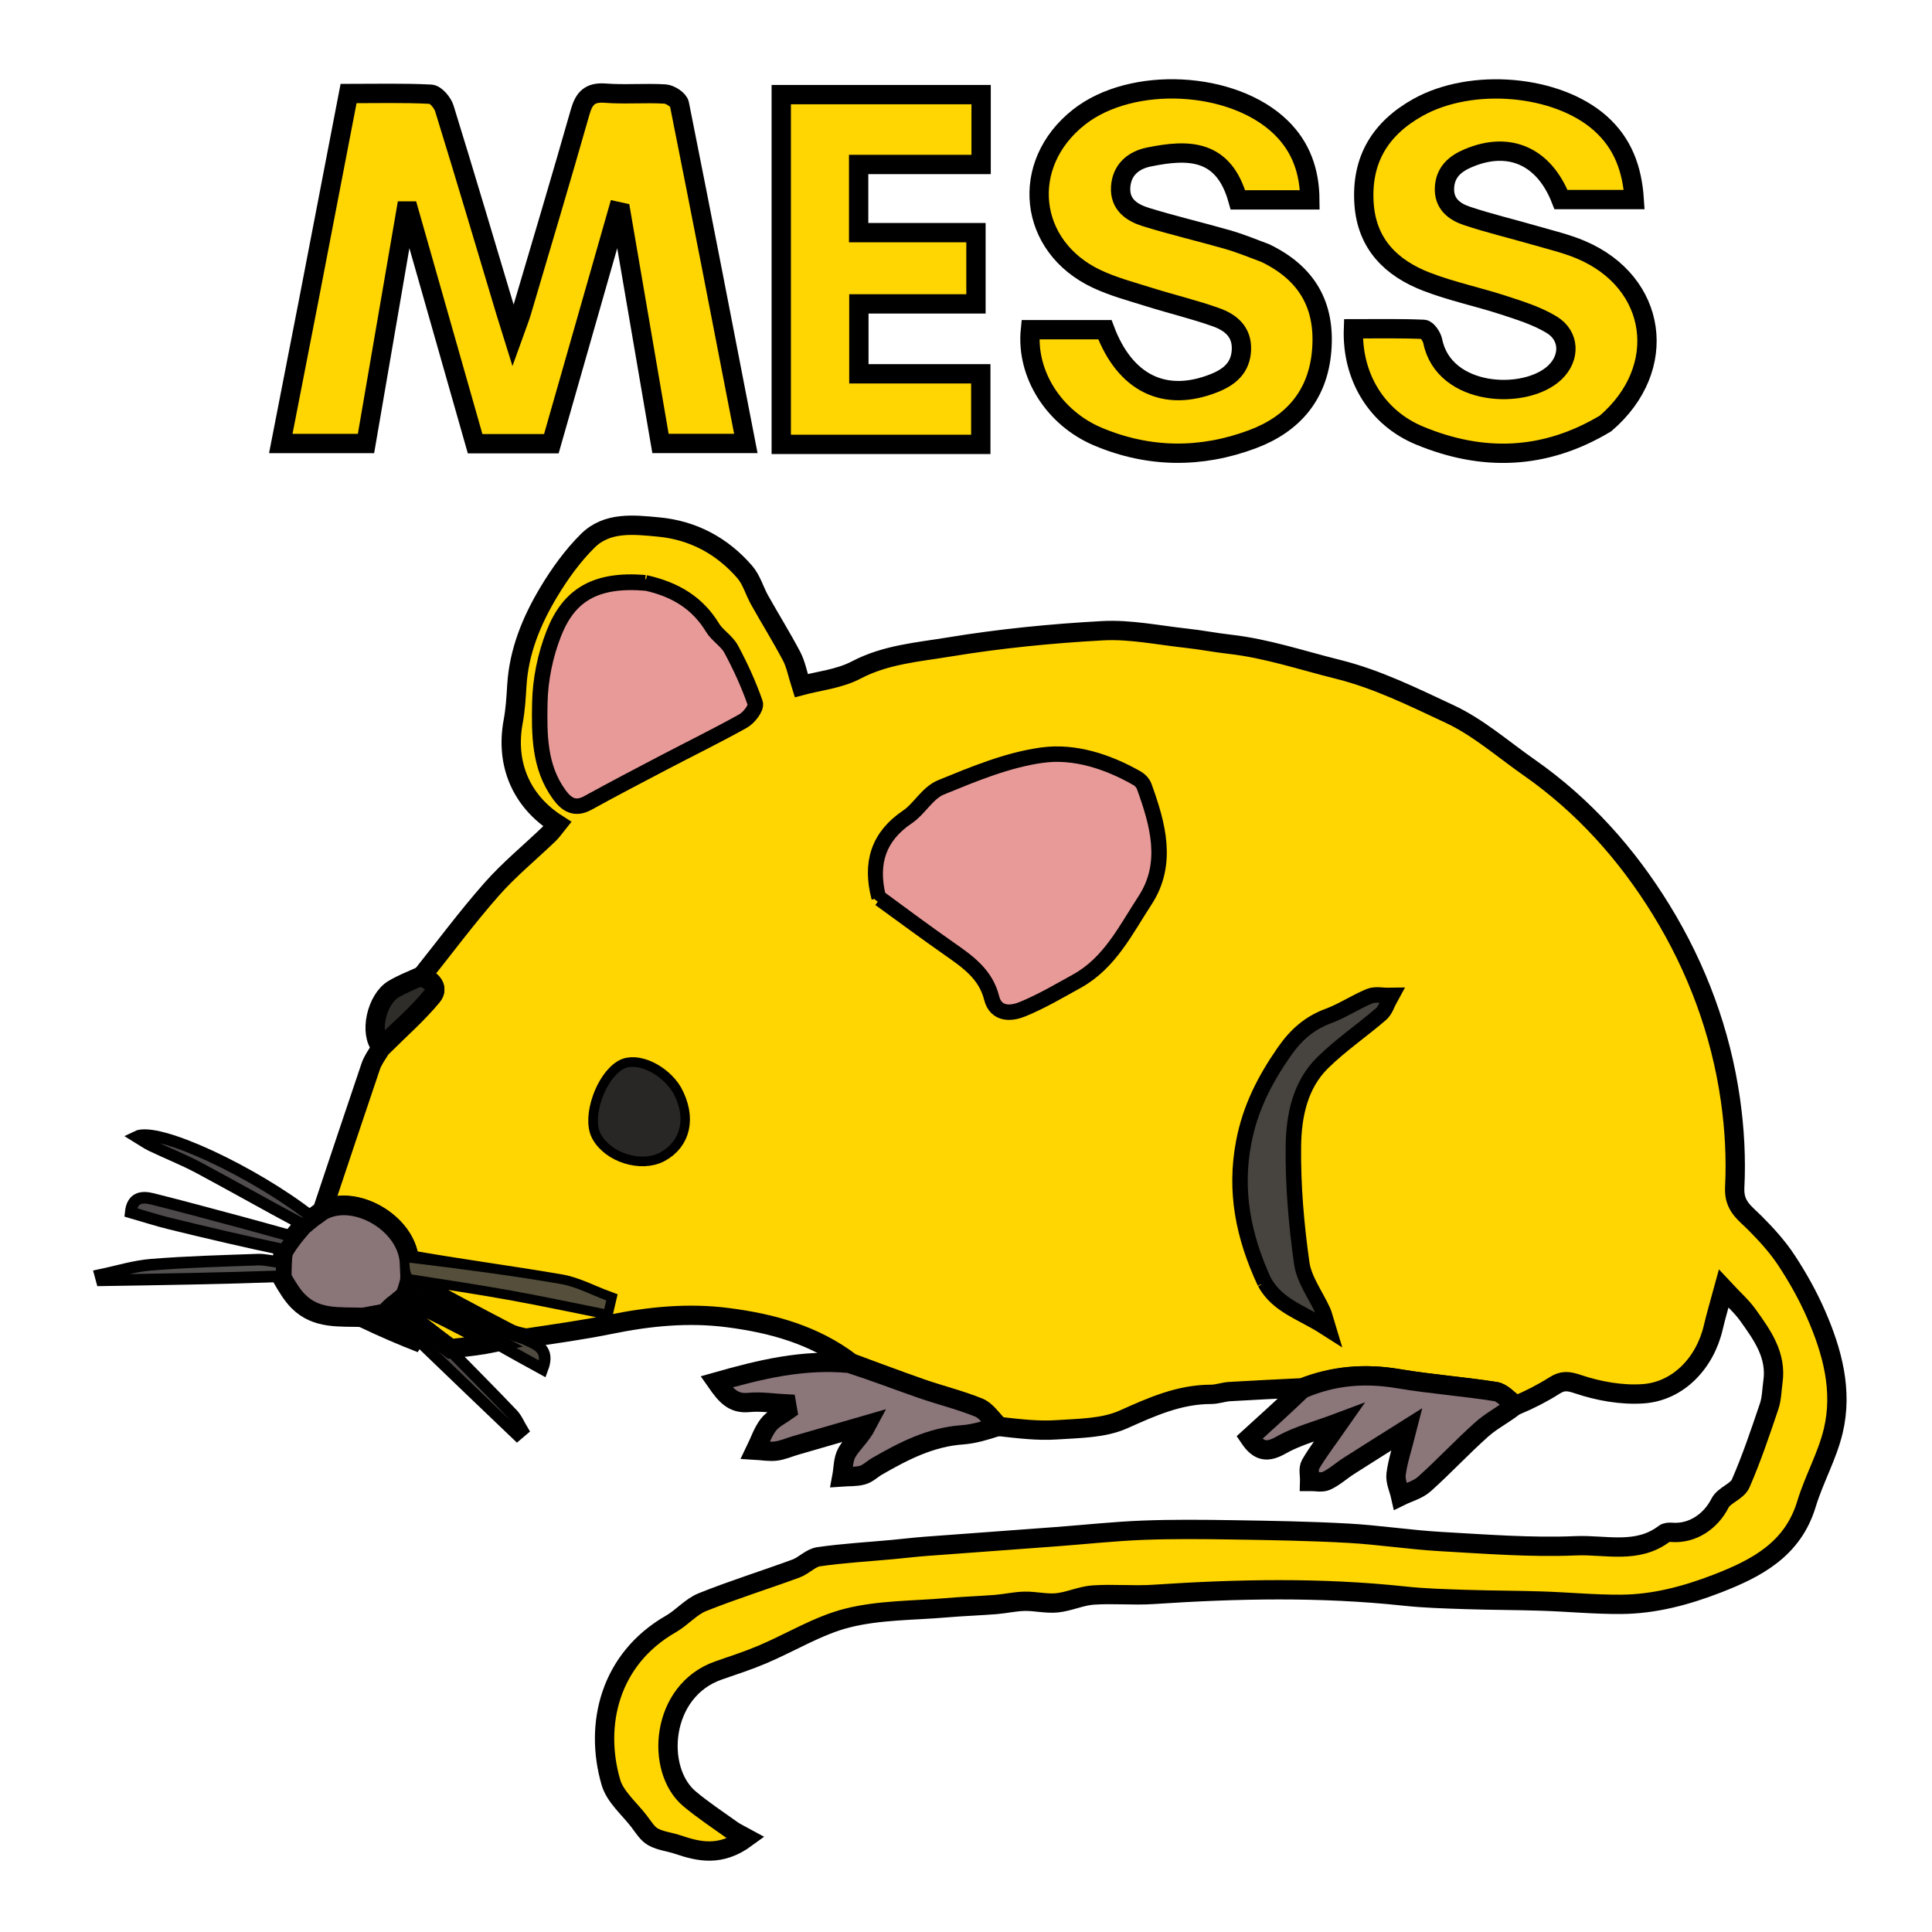 <svg version="1.1" id="Layer_1" xmlns="http://www.w3.org/2000/svg" xmlns:xlink="http://www.w3.org/1999/xlink" x="0px" y="0px"
	 width="100%" viewBox="0 0 500 500" enable-background="new 0 0 500 500" xml:space="preserve">
<path fill="#FFD502" opacity="1" stroke="#000000" stroke-width="5"
	d="
M109.08,252.683 
	C115.102,245.144 120.861,237.374 127.234,230.145 
	C131.758,225.013 137.122,220.624 142.078,215.868 
	C142.874,215.104 143.49,214.153 144.209,213.265 
	C134.792,207.275 130.782,197.603 132.817,186.694 
	C133.388,183.636 133.569,180.493 133.759,177.378 
	C134.297,168.564 137.572,160.625 142.008,153.231 
	C144.857,148.484 148.189,143.846 152.104,139.964 
	C157.131,134.978 163.986,135.788 170.367,136.38 
	C179.331,137.213 186.875,141.247 192.742,148.025 
	C194.499,150.056 195.257,152.928 196.61,155.338 
	C199.34,160.2 202.293,164.942 204.889,169.874 
	C205.979,171.946 206.394,174.373 207.369,177.433 
	C211.771,176.246 217.158,175.721 221.597,173.39 
	C229.217,169.389 237.533,168.771 245.58,167.445 
	C258.716,165.28 272.044,163.955 285.343,163.231 
	C292.505,162.842 299.781,164.385 306.993,165.165 
	C310.762,165.573 314.494,166.314 318.262,166.737 
	C327.826,167.813 336.882,170.887 346.141,173.187 
	C356.5,175.76 365.755,180.401 375.122,184.761 
	C382.536,188.213 388.935,193.866 395.732,198.616 
	C409.792,208.44 421.057,221.049 429.939,235.508 
	C439.179,250.549 445.319,267.046 447.832,284.609 
	C448.903,292.098 449.328,299.791 448.944,307.335 
	C448.7,312.137 451.553,313.887 454.184,316.524 
	C457.166,319.512 460.06,322.704 462.369,326.217 
	C465.268,330.628 467.885,335.301 469.997,340.134 
	C474.195,349.74 476.934,359.854 474.448,370.306 
	C472.902,376.808 469.452,382.833 467.506,389.268 
	C463.962,400.988 454.622,405.88 444.385,409.841 
	C436.405,412.928 428.153,415.143 419.557,415.202 
	C412.723,415.248 405.887,414.584 399.047,414.361 
	C392.479,414.146 385.903,414.165 379.334,413.946 
	C374.039,413.77 368.725,413.63 363.464,413.065 
	C341.8,410.739 320.14,411.188 298.453,412.632 
	C293.291,412.975 288.069,412.434 282.908,412.793 
	C279.758,413.012 276.705,414.492 273.547,414.813 
	C270.798,415.092 267.961,414.359 265.169,414.41 
	C262.681,414.456 260.209,415.048 257.718,415.245 
	C253.449,415.583 249.163,415.721 244.896,416.088 
	C236.367,416.82 227.602,416.673 219.394,418.725 
	C211.758,420.634 204.754,425.014 197.401,428.139 
	C193.686,429.718 189.831,430.975 186.01,432.294 
	C170.919,437.504 169.452,458 178.448,465.532 
	C181.948,468.462 185.784,470.992 189.505,473.652 
	C190.43,474.314 191.502,474.771 193.108,475.652 
	C186.476,480.505 180.99,479.266 175.427,477.381 
	C173.301,476.661 170.928,476.453 169.015,475.387 
	C167.53,474.559 166.511,472.819 165.413,471.386 
	C162.864,468.062 159.195,465.027 158.099,461.259 
	C153.744,446.287 157.801,429.337 173.633,420.277 
	C176.492,418.641 178.79,415.841 181.774,414.642 
	C189.728,411.447 197.94,408.901 205.991,405.939 
	C208.052,405.18 209.803,403.179 211.86,402.882 
	C218.215,401.967 224.65,401.606 231.053,401.016 
	C233.834,400.76 236.607,400.413 239.391,400.203 
	C250.733,399.345 262.078,398.536 273.421,397.687 
	C280.85,397.131 288.268,396.314 295.708,396.025 
	C303.444,395.724 311.202,395.8 318.947,395.922 
	C328.905,396.079 338.871,396.24 348.813,396.788 
	C356.857,397.232 364.855,398.5 372.898,398.954 
	C384.534,399.61 396.221,400.537 407.83,400.043 
	C415.446,399.72 423.73,402.285 430.755,396.901 
	C431.203,396.557 431.999,396.515 432.614,396.566 
	C437.971,397.005 442.736,393.757 445.147,388.996 
	C446.19,386.939 449.571,386.01 450.472,383.949 
	C453.312,377.45 455.574,370.689 457.853,363.959 
	C458.531,361.956 458.533,359.723 458.837,357.595 
	C459.82,350.706 456.062,345.53 452.411,340.413 
	C450.738,338.069 448.512,336.12 446.092,333.514 
	C445.079,337.252 444.131,340.373 443.394,343.543 
	C441.253,352.745 434.334,360.068 425.258,360.704 
	C419.674,361.096 413.704,360.016 408.371,358.22 
	C405.757,357.341 404.374,357.258 402.28,358.584 
	C399.209,360.529 395.966,362.203 392.393,363.707 
	C390.354,362.286 388.836,360.421 387.066,360.14 
	C378.697,358.815 370.211,358.206 361.859,356.797 
	C353.293,355.352 345.081,355.968 337.034,359.161 
	C330.763,359.478 324.489,359.76 318.221,360.138 
	C316.608,360.235 315.014,360.855 313.411,360.856 
	C305.205,360.861 298.112,364.048 290.749,367.348 
	C285.592,369.659 279.262,369.643 273.414,370.036 
	C268.616,370.359 263.755,369.752 258.576,369.181 
	C256.609,367.263 255.245,365.088 253.315,364.303 
	C248.447,362.324 243.288,361.075 238.312,359.341 
	C232.257,357.23 226.27,354.923 220.253,352.701 
	C210.821,345.481 199.848,342.476 188.309,340.996 
	C178.072,339.683 167.999,340.691 157.937,342.746 
	C150.976,344.168 143.923,345.137 136.131,346.318 
	C134.127,345.888 132.832,345.581 131.689,344.985 
	C123.132,340.53 114.605,336.018 106.108,331.24 
	C106.126,330.575 106.103,330.193 106.495,329.82 
	C115.367,331.208 123.844,332.476 132.276,333.997 
	C140.335,335.451 148.346,337.169 156.378,338.77 
	C156.552,338.025 156.726,337.279 156.9,336.534 
	C152.948,335.076 149.106,332.979 145.024,332.279 
	C132.051,330.053 118.988,328.347 105.923,326.029 
	C105.011,316.21 91.486,308.748 83.445,313.235 
	C87.6,300.813 91.73,288.382 95.942,275.979 
	C96.448,274.489 97.401,273.15 98.562,271.312 
	C103.307,266.559 107.943,262.487 111.831,257.796 
	C113.601,255.66 111.738,253.489 109.08,252.683 
M228.006,232.191 
	C233.912,236.464 239.768,240.808 245.74,244.988 
	C250.666,248.436 255.528,251.742 257.128,258.172 
	C258.143,262.252 261.852,261.777 264.479,260.697 
	C269.303,258.715 273.848,256.028 278.434,253.498 
	C286.863,248.85 290.948,240.317 295.876,232.804 
	C302.02,223.438 299.153,213.394 295.658,203.718 
	C295.396,202.992 294.728,202.249 294.049,201.863 
	C286.507,197.563 278.03,194.784 269.737,195.928 
	C260.83,197.157 252.142,200.791 243.71,204.237 
	C240.381,205.598 238.285,209.704 235.135,211.829 
	C227.832,216.753 225.673,223.361 228.006,232.191 
M166.892,151.302 
	C154.046,150.237 147.537,154.597 143.797,164.117 
	C141.6,169.708 140.312,175.987 140.206,181.985 
	C140.065,189.985 140.003,198.33 145.162,205.377 
	C146.922,207.781 148.82,209.054 151.893,207.363 
	C158.432,203.762 165.051,200.303 171.666,196.84 
	C178.46,193.284 185.353,189.908 192.048,186.177 
	C193.429,185.408 195.285,183.019 194.952,182.065 
	C193.299,177.329 191.192,172.712 188.814,168.285 
	C187.684,166.181 185.253,164.798 184,162.732 
	C180.216,156.489 174.648,153.057 166.892,151.302 
M327.793,331.706 
	C330.988,337.536 337.074,339.169 343.012,342.96 
	C342.427,341.042 342.281,340.269 341.965,339.574 
	C340.057,335.379 337.016,331.356 336.399,326.987 
	C334.983,316.956 334.103,306.751 334.228,296.631 
	C334.324,288.75 335.943,280.6 341.932,274.695 
	C346.586,270.105 352.083,266.379 357.053,262.093 
	C358.144,261.152 358.592,259.467 359.337,258.125 
	C357.745,258.149 355.964,257.717 354.596,258.284 
	C350.969,259.787 347.641,262.046 343.972,263.403 
	C339.09,265.208 335.719,268.219 332.723,272.535 
	C327.75,279.701 324.002,286.975 322.345,295.763 
	C319.976,308.331 322.252,319.816 327.793,331.706 
M174.058,282.617 
	C171.177,277.794 164.683,274.771 161.299,276.679 
	C156.648,279.302 153.207,289.102 155.432,293.393 
	C158.01,298.365 165.934,300.883 170.802,298.278 
	C176.213,295.383 177.705,289.306 174.058,282.617 
z"/>
<path fill="#FFD502" opacity="1" stroke="#000000" stroke-width="5" 
	d="
M79.883,77.774 
	C83.35,59.751 86.747,42.149 90.208,24.21 
	C97.557,24.21 104.539,24.022 111.492,24.383 
	C112.754,24.448 114.536,26.566 115.001,28.069 
	C120.401,45.543 125.593,63.081 130.845,80.601 
	C131.316,82.173 131.818,83.735 132.791,86.857 
	C133.85,83.9 134.499,82.335 134.976,80.72 
	C140.067,63.499 145.211,46.294 150.133,29.026 
	C151.151,25.454 152.628,23.8 156.616,24.108 
	C161.749,24.504 166.947,24.024 172.093,24.328 
	C173.43,24.407 175.606,25.817 175.829,26.929 
	C181.668,56.087 187.3,85.286 193.025,114.773 
	C185.528,114.773 178.416,114.773 170.934,114.773 
	C167.506,94.77 164.092,74.842 160.677,54.913 
	C160.403,54.852 160.128,54.792 159.853,54.731 
	C154.136,74.749 148.419,94.768 142.687,114.839 
	C136.02,114.839 129.719,114.839 122.96,114.839 
	C117.251,94.786 111.53,74.693 105.809,54.6 
	C105.563,54.6 105.318,54.601 105.072,54.601 
	C101.631,74.608 98.189,94.615 94.72,114.781 
	C87.442,114.781 80.498,114.781 72.667,114.781 
	C75.079,102.432 77.446,90.313 79.883,77.774 
z"/>
<path fill="#FFD502" opacity="1" stroke="#000000" stroke-width="5"
	d="
M415.515,109.587 
	C399.782,119.034 383.682,119.489 367.375,112.72 
	C356.249,108.102 349.828,97.449 350.27,85.095 
	C356.302,85.095 362.39,84.972 368.461,85.236 
	C369.305,85.272 370.554,87.114 370.79,88.286 
	C373.686,102.662 394.823,103.639 402.413,96.392 
	C406.399,92.587 406.274,86.896 401.573,84.038 
	C397.814,81.753 393.433,80.391 389.201,79.005 
	C382.574,76.836 375.677,75.415 369.191,72.908 
	C360.09,69.391 353.728,63.199 353.015,52.735 
	C352.24,41.368 357.194,33.241 367.014,27.772 
	C380.891,20.044 402.9,21.953 414.107,31.859 
	C419.974,37.044 422.411,43.671 422.936,51.643 
	C416.473,51.643 410.239,51.643 403.986,51.643 
	C399.623,40.457 390.59,36.419 379.968,40.939 
	C376.539,42.398 374.011,44.558 373.831,48.632 
	C373.649,52.741 376.388,54.785 379.602,55.862 
	C385.42,57.812 391.415,59.224 397.315,60.935 
	C401.301,62.092 405.391,63.044 409.19,64.661 
	C428.941,73.066 432.179,95.318 415.515,109.587 
z"/>
<path fill="#FFD502" opacity="1" stroke="#000000" stroke-width="5"
	d="
M327.449,65.493 
	C338.297,70.725 343.002,79.041 342.059,90.689 
	C341.116,102.345 334.534,109.784 324.103,113.683 
	C310.837,118.642 297.362,118.557 284.178,113.011 
	C272.72,108.192 265.503,96.734 266.675,85.322 
	C273.081,85.322 279.519,85.322 285.946,85.322 
	C291.162,99.213 301.446,104.236 314.211,99.157 
	C318.179,97.578 321.109,95.183 321.281,90.478 
	C321.452,85.799 318.415,83.419 314.698,82.097 
	C309.075,80.097 303.236,78.712 297.532,76.924 
	C292.94,75.485 288.226,74.239 283.892,72.212 
	C266.045,63.864 263.739,42.539 279.212,30.325 
	C292.887,19.531 319.165,20.859 331.574,33.041 
	C336.699,38.073 338.925,44.316 338.987,51.729 
	C332.619,51.729 326.506,51.729 320.376,51.729 
	C316.681,38.529 307.632,38.518 297.273,40.646 
	C293.319,41.458 290.267,43.975 290.02,48.474 
	C289.772,52.99 292.989,55.074 296.59,56.183 
	C303.571,58.333 310.698,60 317.722,62.015 
	C320.91,62.929 323.996,64.196 327.449,65.493 
z"/>
<path fill="#FFD502" opacity="1" stroke="#000000" stroke-width="5"
	d="
M231,115.007 
	C221.192,115.007 211.884,115.007 202.188,115.007 
	C202.188,84.717 202.188,54.721 202.188,24.481 
	C219.492,24.481 236.558,24.481 253.913,24.481 
	C253.913,30.511 253.913,36.265 253.913,42.562 
	C243.386,42.562 232.967,42.562 222.217,42.562 
	C222.217,48.646 222.217,54.195 222.217,60.203 
	C232.343,60.203 242.266,60.203 252.578,60.203 
	C252.578,66.506 252.578,72.363 252.578,78.648 
	C242.545,78.648 232.608,78.648 222.275,78.648 
	C222.275,84.775 222.275,90.497 222.275,96.735 
	C232.642,96.735 243.053,96.735 253.829,96.735 
	C253.829,102.949 253.829,108.665 253.829,115.007 
	C246.382,115.007 238.941,115.007 231,115.007 
z"/>
<path fill="#8B767A" opacity="1" stroke="#000000" stroke-width="5"
	d="
M336.944,359.484 
	C345.081,355.968 353.293,355.352 361.859,356.797 
	C370.211,358.206 378.697,358.815 387.066,360.14 
	C388.836,360.421 390.354,362.286 392.057,363.802 
	C389.255,366.049 386.104,367.599 383.574,369.847 
	C378.433,374.414 373.741,379.485 368.618,384.073 
	C366.962,385.557 364.539,386.185 362.466,387.204 
	C362.04,385.304 361.072,383.334 361.303,381.517 
	C361.734,378.144 362.864,374.859 364.121,369.882 
	C358.307,373.546 353.657,376.443 349.045,379.399 
	C347.1,380.645 345.354,382.276 343.286,383.229 
	C342.073,383.788 340.404,383.358 338.94,383.373 
	C338.987,381.885 338.519,380.097 339.179,378.966 
	C341.117,375.641 343.503,372.577 346.631,368.097 
	C340.799,370.294 335.869,371.536 331.602,373.949 
	C328.048,375.959 325.846,375.804 323.328,372.076 
	C327.822,368 332.338,363.904 336.944,359.484 
z"/>
<path fill="#8B767A" opacity="1" stroke="#000000" stroke-width="5"
	d="
M219.806,352.836 
	C226.27,354.923 232.257,357.23 238.312,359.341 
	C243.288,361.075 248.447,362.324 253.315,364.303 
	C255.245,365.088 256.609,367.263 258.227,369.167 
	C255.158,370.152 252.117,371.113 249.024,371.332 
	C240.847,371.913 233.868,375.513 226.989,379.474 
	C225.715,380.208 224.591,381.371 223.235,381.749 
	C221.533,382.223 219.662,382.092 217.864,382.222 
	C218.266,380.087 218.169,377.666 219.192,375.889 
	C220.521,373.582 222.74,371.787 224.346,368.735 
	C218.18,370.519 212.014,372.299 205.85,374.088 
	C204.159,374.579 202.504,375.334 200.781,375.536 
	C199.065,375.738 197.284,375.399 195.531,375.297 
	C196.612,373.077 197.389,370.622 198.869,368.711 
	C200.09,367.134 202.143,366.201 203.828,364.983 
	C203.733,364.438 203.637,363.893 203.542,363.348 
	C200.285,363.186 196.991,362.638 193.782,362.957 
	C189.738,363.359 187.839,361.105 185.411,357.63 
	C196.895,354.365 207.823,351.722 219.806,352.836 
z"/>
<path fill="#8A7578" opacity="1" stroke="#000000" stroke-width="5"
	d="
M106.08,329.811 
	C106.103,330.193 106.126,330.575 106.007,331.578 
	C105.561,333.295 105.258,334.391 104.628,335.554 
	C103.529,336.359 102.757,337.098 101.65,337.895 
	C100.806,338.62 100.295,339.287 99.405,339.98 
	C97.33,340.315 95.635,340.623 93.941,340.931 
	C88.043,340.716 81.848,341.527 77.155,336.727 
	C75.59,335.126 74.397,333.162 72.959,330.667 
	C72.938,328.871 72.992,327.771 73.047,326.672 
	C73.064,326.003 73.082,325.335 73.346,323.94 
	C74.386,322.165 75.18,321.116 75.974,320.067 
	C76.645,319.246 77.317,318.425 78.34,317.243 
	C79.443,316.289 80.196,315.695 80.949,315.101 
	C81.665,314.6 82.381,314.099 83.271,313.417 
	C91.486,308.748 105.011,316.21 105.931,326.365 
	C106.011,328.013 106.046,328.912 106.08,329.811 
z"/>
<path fill="#504C4D" opacity="1" stroke="#000000" stroke-width="3"
	d="
M80.648,314.935 
	C80.196,315.695 79.443,316.289 78.388,316.921 
	C69.292,312.076 60.547,307.101 51.682,302.349 
	C47.627,300.175 43.321,298.473 39.162,296.487 
	C37.905,295.887 36.76,295.05 35.289,294.155 
	C40.684,291.461 65.719,303.243 80.648,314.935 
z"/>
<path fill="#4E4A4B" opacity="1" stroke="#000000" stroke-width="3"
	d="
M75.595,319.969 
	C75.18,321.116 74.386,322.165 73.356,323.431 
	C63.387,321.327 53.647,319.046 43.931,316.664 
	C40.592,315.845 37.315,314.776 33.825,313.768 
	C34.234,309.828 36.773,309.605 39.449,310.275 
	C47.488,312.287 55.484,314.472 63.489,316.619 
	C67.407,317.67 71.308,318.786 75.595,319.969 
z"/>
<path fill="#524F4F" opacity="1" stroke="#000000" stroke-width="3"
	d="
M72.564,326.661 
	C72.992,327.771 72.938,328.871 72.955,330.293 
	C57.46,330.856 41.893,331.097 26.326,331.338 
	C26.2,330.875 26.074,330.411 25.948,329.947 
	C30.343,329.034 34.701,327.661 39.141,327.304 
	C48.309,326.566 57.519,326.322 66.716,325.995 
	C68.494,325.932 70.292,326.417 72.564,326.661 
z"/>
<path fill="#4F4A40" opacity="1" stroke="#000000" stroke-width="3"
	d="
M104.954,335.487 
	C105.258,334.391 105.561,333.295 105.967,331.862 
	C114.605,336.018 123.132,340.53 131.689,344.985 
	C132.832,345.581 134.127,345.888 135.658,346.446 
	C138.94,347.954 142.386,349.035 140.382,354.287 
	C136.462,352.141 132.681,350.07 128.365,347.586 
	C120.204,343.277 112.579,339.382 104.954,335.487 
z"/>
<path fill="#504B48" opacity="1" stroke="#000000" stroke-width="3"
	d="
M99.785,339.954 
	C100.295,339.287 100.806,338.62 101.993,338.013 
	C107.148,341.733 111.626,345.392 116.104,349.052 
	C121.628,354.684 127.196,360.273 132.638,365.983 
	C133.743,367.142 134.374,368.754 135.224,370.157 
	C134.762,370.55 134.299,370.943 133.837,371.336 
	C125.791,363.652 117.745,355.968 109.274,347.793 
	C105.827,344.853 102.806,342.403 99.785,339.954 
z"/>
<path fill="#2F2D29" opacity="1" stroke="#000000" stroke-width="5"
	d="
M108.701,252.739 
	C111.738,253.489 113.601,255.66 111.831,257.796 
	C107.943,262.487 103.307,266.559 98.634,270.939 
	C95.468,267.42 97.465,258.617 101.81,256.019 
	C103.883,254.78 106.146,253.86 108.701,252.739 
z"/>
<path fill="#FFD502" opacity="1" stroke="#000000" stroke-width="5"
	d="
M116.617,349.041 
	C111.626,345.392 107.148,341.733 102.327,337.955 
	C102.757,337.098 103.529,336.359 104.628,335.554 
	C112.579,339.382 120.204,343.277 128.048,347.448 
	C124.554,348.16 120.842,348.595 116.617,349.041 
z"/>
<path fill="#FFD502" opacity="1" stroke="#000000" stroke-width="5"
	d="
M99.405,339.98 
	C102.806,342.403 105.827,344.853 109.003,347.609 
	C104.236,345.771 99.314,343.626 94.167,341.206 
	C95.635,340.623 97.33,340.315 99.405,339.98 
z"/>
<path fill="#E89A98" opacity="1" stroke="#000000" stroke-width="3"
	d="
M227.742,231.92 
	C225.673,223.361 227.832,216.753 235.135,211.829 
	C238.285,209.704 240.381,205.598 243.71,204.237 
	C252.142,200.791 260.83,197.157 269.737,195.928 
	C278.03,194.784 286.507,197.563 294.049,201.863 
	C294.728,202.249 295.396,202.992 295.658,203.718 
	C299.153,213.394 302.02,223.438 295.876,232.804 
	C290.948,240.317 286.863,248.85 278.434,253.498 
	C273.848,256.028 269.303,258.715 264.479,260.697 
	C261.852,261.777 258.143,262.252 257.128,258.172 
	C255.528,251.742 250.666,248.436 245.74,244.988 
	C239.768,240.808 233.912,236.464 227.742,231.92 
z"/>
<path fill="#E89A98" opacity="1" stroke="#000000" stroke-width="3"
	d="
M167.299,151.406 
	C174.648,153.057 180.216,156.489 184,162.732 
	C185.253,164.798 187.684,166.181 188.814,168.285 
	C191.192,172.712 193.299,177.329 194.952,182.065 
	C195.285,183.019 193.429,185.408 192.048,186.177 
	C185.353,189.908 178.46,193.284 171.666,196.84 
	C165.051,200.303 158.432,203.762 151.893,207.363 
	C148.82,209.054 146.922,207.781 145.162,205.377 
	C140.003,198.33 140.065,189.985 140.206,181.985 
	C140.312,175.987 141.6,169.708 143.797,164.117 
	C147.537,154.597 154.046,150.237 167.299,151.406 
z"/>
<path fill="#47433E" opacity="1" stroke="#000000" stroke-width="3"
	d="
M327.564,331.41 
	C322.252,319.816 319.976,308.331 322.345,295.763 
	C324.002,286.975 327.75,279.701 332.723,272.535 
	C335.719,268.219 339.09,265.208 343.972,263.403 
	C347.641,262.046 350.969,259.787 354.596,258.284 
	C355.964,257.717 357.745,258.149 359.337,258.125 
	C358.592,259.467 358.144,261.152 357.053,262.093 
	C352.083,266.379 346.586,270.105 341.932,274.695 
	C335.943,280.6 334.324,288.75 334.228,296.631 
	C334.103,306.751 334.983,316.956 336.399,326.987 
	C337.016,331.356 340.057,335.379 341.965,339.574 
	C342.281,340.269 342.427,341.042 343.012,342.96 
	C337.074,339.169 330.988,337.536 327.564,331.41 
z"/>
<path fill="#292725" opacity="1" stroke="none" 
	d="
M174.273,282.942 
	C177.705,289.306 176.213,295.383 170.802,298.278 
	C165.934,300.883 158.01,298.365 155.432,293.393 
	C153.207,289.102 156.648,279.302 161.299,276.679 
	C164.683,274.771 171.177,277.794 174.273,282.942 
z"/>
<path fill="#544E3B" opacity="1" stroke="none" 
	d="
M106.495,329.82 
	C106.046,328.912 106.011,328.013 105.969,326.777 
	C118.988,328.347 132.051,330.053 145.024,332.279 
	C149.106,332.979 152.948,335.076 156.9,336.534 
	C156.726,337.279 156.552,338.025 156.378,338.77 
	C148.346,337.169 140.335,335.451 132.276,333.997 
	C123.844,332.476 115.367,331.208 106.495,329.82 
z"/>
</svg>
